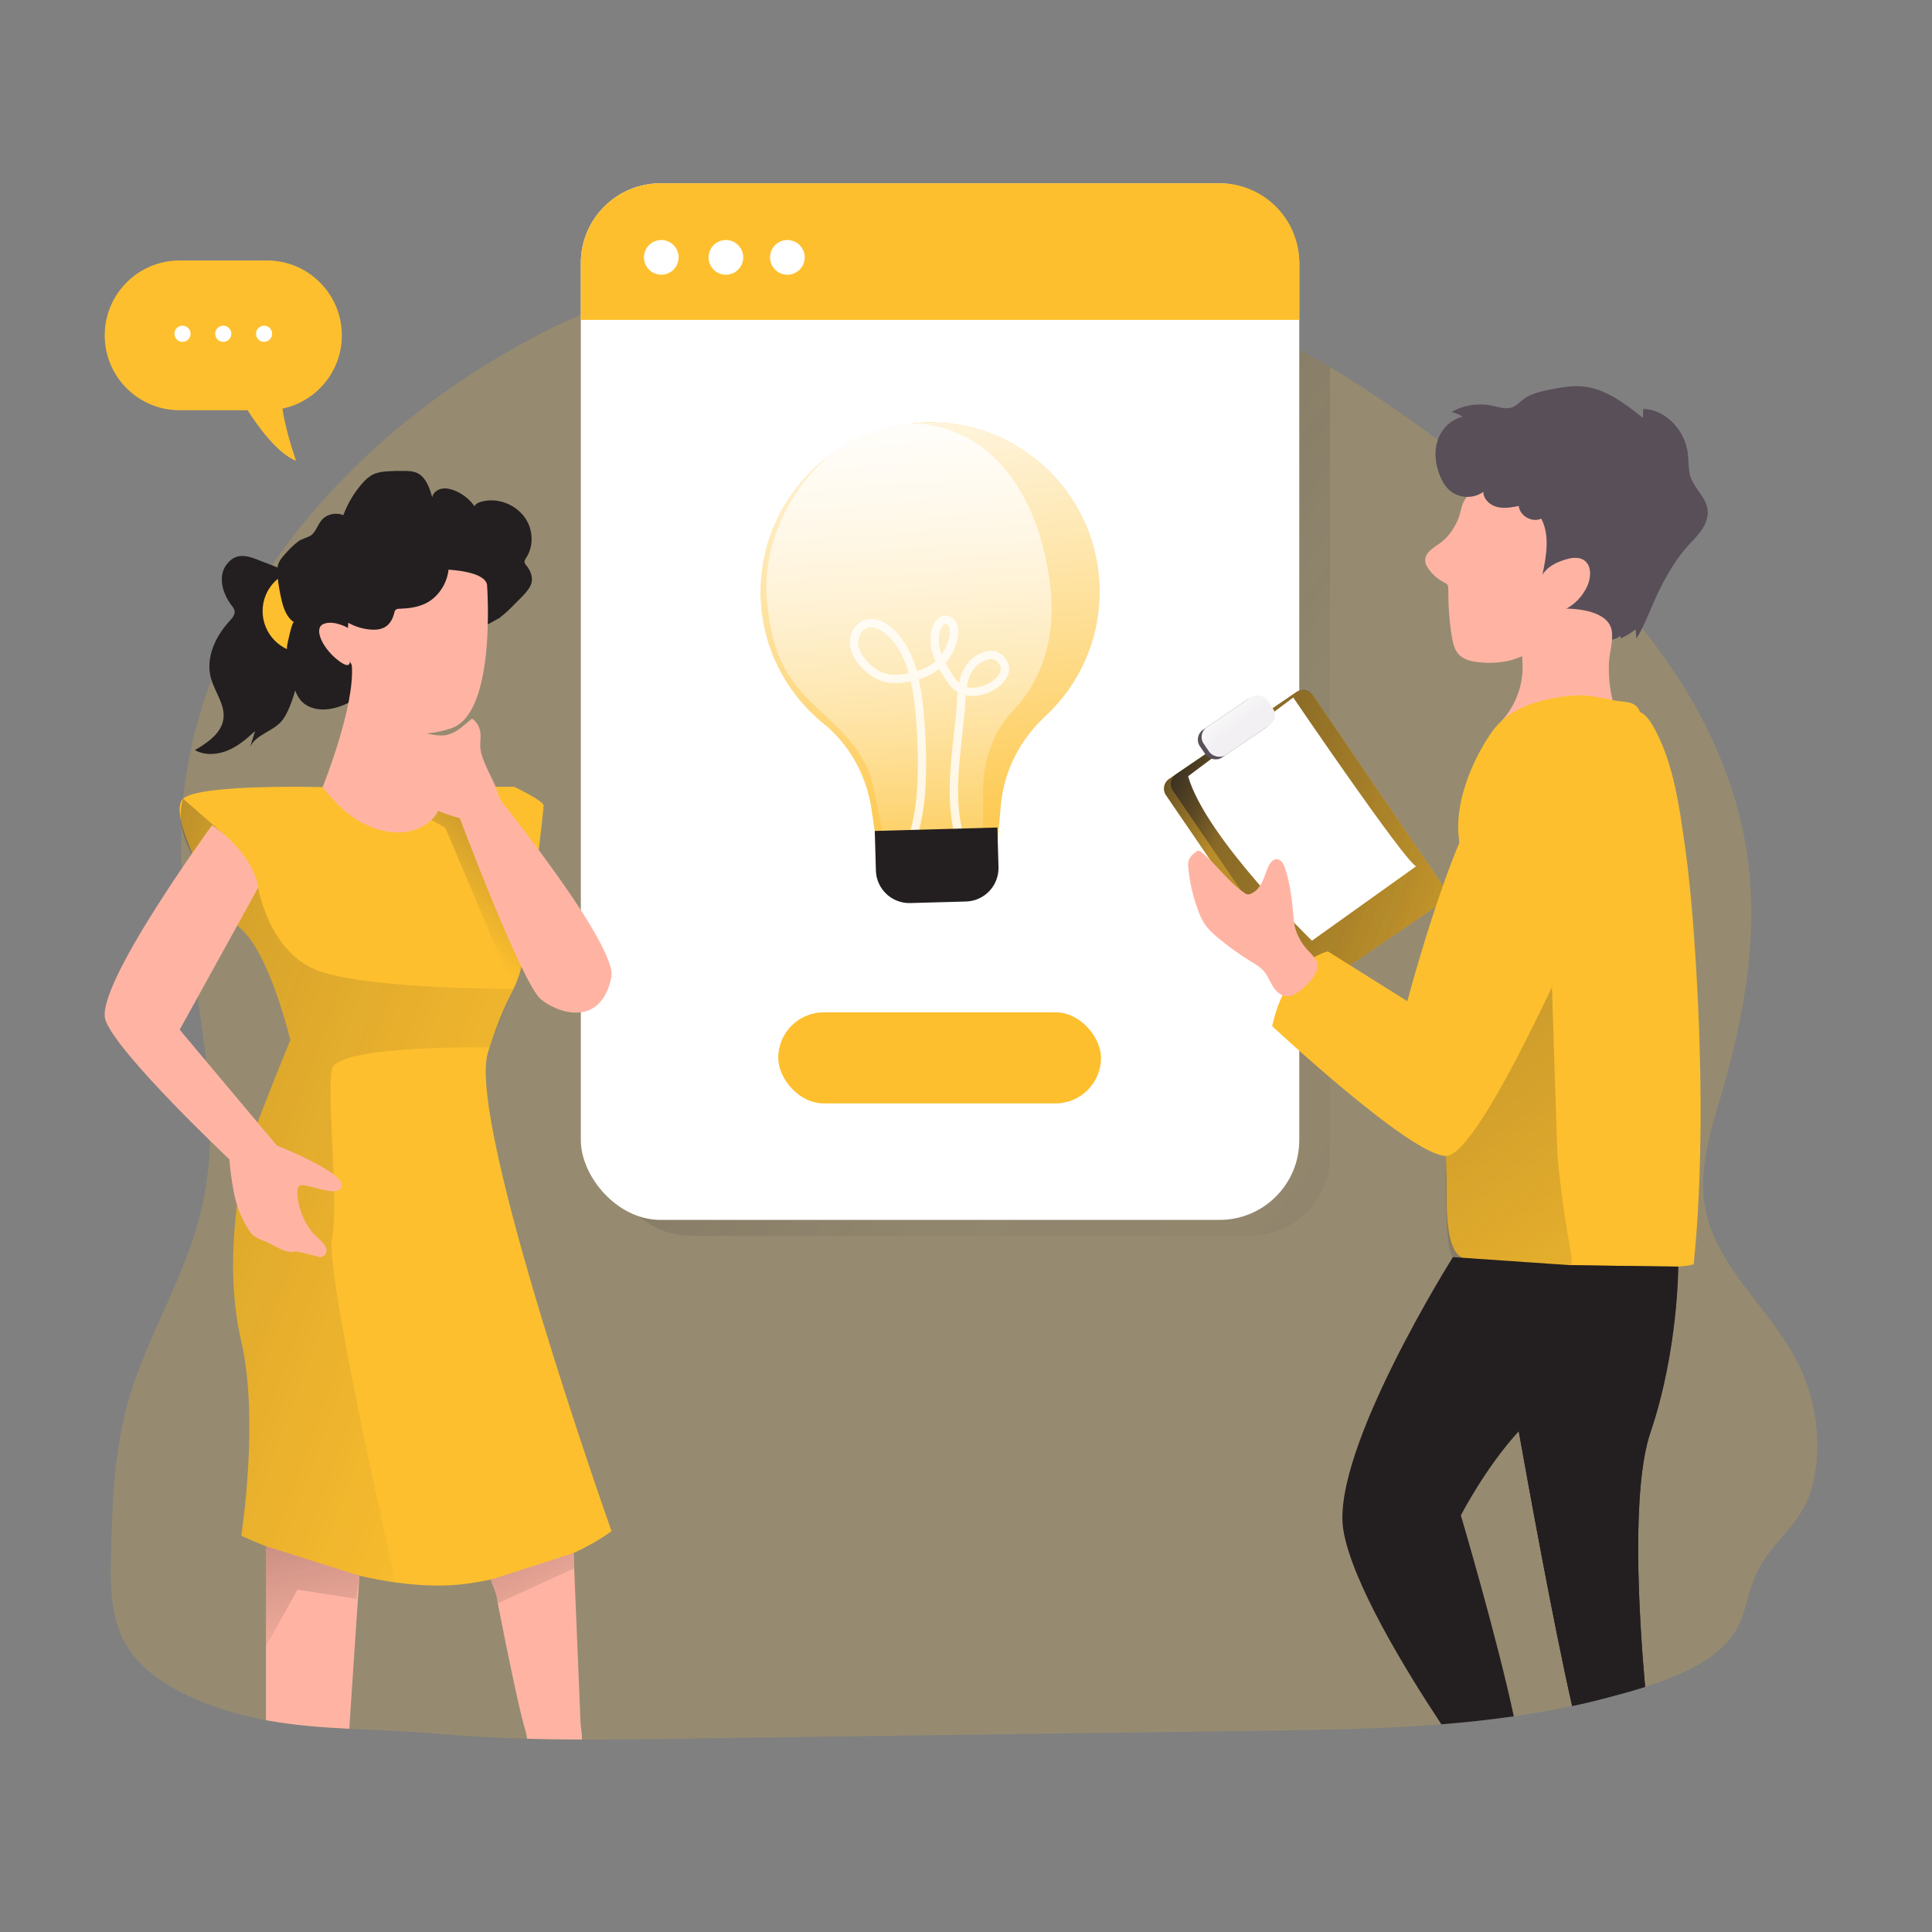 <svg xmlns="http://www.w3.org/2000/svg" xmlns:xlink="http://www.w3.org/1999/xlink" transform="matrix(1, 0, 0, 1, 0, 0)" id="_0662_Team_Brainstorming_3" viewBox="0 0 500 500" class="show_show__wrapper__graphic__5Waiy "><rect x="0" y="0" width="500" height="500" fill="#808080" stroke="none"/><title>React</title><defs fill="#000000"><style>.cls-1{fill:url(#linear-gradient);}.cls-1,.cls-2,.cls-3,.cls-4,.cls-5,.cls-6,.cls-7,.cls-8,.cls-9,.cls-10,.cls-11,.cls-12,.cls-13,.cls-14,.cls-15,.cls-16,.cls-17,.cls-18,.cls-19{stroke-width:0px;}.cls-2{isolation:isolate;opacity:.18;}.cls-2,.cls-19{fill:#fdbf2e;}.cls-3{fill:url(#linear-gradient-11);}.cls-4{fill:url(#linear-gradient-12);}.cls-5{fill:url(#linear-gradient-13);}.cls-6{fill:url(#linear-gradient-10);}.cls-20{opacity:.79;}.cls-7{fill:url(#linear-gradient-4);}.cls-8{fill:url(#linear-gradient-2);}.cls-9{fill:url(#linear-gradient-3);}.cls-10{fill:url(#linear-gradient-8);}.cls-11{fill:url(#linear-gradient-9);}.cls-12{fill:url(#linear-gradient-7);}.cls-13{fill:url(#linear-gradient-5);}.cls-14{fill:url(#linear-gradient-6);}.cls-15{fill:#594f59;}.cls-16{fill:#231f20;}.cls-17{fill:#fff;}.cls-18{fill:#ffb4a3;}</style><linearGradient id="linear-gradient" x1="-21.68" y1="1.68" x2="692.75" y2="526.9" gradientUnits="userSpaceOnUse" fill="#000000"><stop offset="0" stop-color="#231f20" fill="#000000"/><stop offset=".08" stop-color="#231f20" stop-opacity=".69" fill="#000000"/><stop offset=".11" stop-color="#231f20" stop-opacity=".58" fill="#000000"/><stop offset=".25" stop-color="#231f20" stop-opacity=".25" fill="#000000"/><stop offset=".45" stop-color="#231f20" stop-opacity=".05" fill="#000000"/><stop offset="1" stop-color="#231f20" stop-opacity="0" fill="#000000"/></linearGradient><linearGradient id="linear-gradient-2" x1="289.74" y1="199.11" x2="421.45" y2="250.08" gradientUnits="userSpaceOnUse" fill="#000000"><stop offset="0" stop-color="#231f20" fill="#000000"/><stop offset=".08" stop-color="#231f20" stop-opacity=".69" fill="#000000"/><stop offset=".21" stop-color="#231f20" stop-opacity=".32" fill="#000000"/><stop offset="1" stop-color="#231f20" stop-opacity="0" fill="#000000"/></linearGradient><linearGradient id="linear-gradient-3" x1="291.37" y1="198.79" x2="421.04" y2="248.98" xlink:href="#linear-gradient-2" fill="#000000"/><linearGradient id="linear-gradient-4" x1="314.69" y1="180.2" x2="320.55" y2="188.02" gradientTransform="translate(161.74 -147.97) rotate(34.32)" gradientUnits="userSpaceOnUse" fill="#000000"><stop offset="0" stop-color="#fff" fill="#000000"/><stop offset="1" stop-color="#f2f0f2" fill="#000000"/></linearGradient><linearGradient id="linear-gradient-5" x1="317.67" y1="176.96" x2="450.78" y2="374.54" xlink:href="#linear-gradient-2" fill="#000000"/><linearGradient id="linear-gradient-6" x1="418.3" y1="383.27" x2="553.09" y2="369.03" xlink:href="#linear-gradient-2" fill="#000000"/><linearGradient id="linear-gradient-7" x1="233.88" y1="83.73" x2="249.46" y2="241.95" gradientUnits="userSpaceOnUse" fill="#000000"><stop offset="0" stop-color="#fff" fill="#000000"/><stop offset="1" stop-color="#fff" stop-opacity="0" fill="#000000"/></linearGradient><linearGradient id="linear-gradient-8" x1="302" y1="44.02" x2="317.37" y2="200.07" gradientTransform="translate(-37.56 19.69) rotate(5.12) scale(.86 .95) skewX(10.69)" xlink:href="#linear-gradient-7" fill="#000000"/><linearGradient id="linear-gradient-9" x1="-105.11" y1="249.85" x2="145.5" y2="343.06" xlink:href="#linear-gradient-2" fill="#000000"/><linearGradient id="linear-gradient-10" x1="145.89" y1="204.69" x2="116.03" y2="238.73" xlink:href="#linear-gradient-2" fill="#000000"/><linearGradient id="linear-gradient-11" x1="25.83" y1="207.42" x2="95.04" y2="228.63" xlink:href="#linear-gradient-2" fill="#000000"/><linearGradient id="linear-gradient-12" x1="71.82" y1="373.63" x2="84.38" y2="433.35" xlink:href="#linear-gradient-2" fill="#000000"/><linearGradient id="linear-gradient-13" x1="120.68" y1="373.52" x2="146.63" y2="424.03" xlink:href="#linear-gradient-2" fill="#000000"/></defs><path class="cls-2" id="background" d="M469.17,384.05c-2.49,10.33-9.35,13.32-14.03,22-3.69,6.84-2.77,13.23-8.41,19.26-5.03,5.37-13.18,8.79-20.98,11.25-3.36,1.07-6.66,1.95-9.6,2.73-3.08.82-6.18,1.56-9.28,2.22-5,1.07-10.04,1.95-15.1,2.67-6.22.9-12.47,1.57-18.75,2.07-15.61,1.24-31.38,1.47-47.04,1.68-45.77.62-91.55,1.24-137.33,1.86-12.64.17-25.35.45-38.05.4-4.73-.01-9.46-.07-14.18-.21-7.91-.21-15.8-.62-23.66-1.32-7.56-.68-15-.88-22.37-1.25-7.24-.37-14.41-.9-21.56-2.23-5.53-1.02-11.05-2.51-16.58-4.77-7.99-3.26-15.97-7.93-20.06-15.52-3.19-5.95-3.62-12.97-3.5-19.71.28-15.8.7-31.92,5.85-46.96,5.26-15.34,13.88-29.36,17.59-45.25,1.38-5.88,2.05-11.81,2.22-17.76.2-6.82-.24-13.68-1-20.56-.6-5.49-1.4-11-2.23-16.52-1.68-11.1-3.49-22.25-4.06-33.38h0c-.17-3.32-.23-6.62-.15-9.92.02-.63.04-1.27.06-1.9h0c.09-2.11.24-4.18.45-6.26,1.04-10.59,3.55-20.86,7.29-30.71h0c3.96-10.42,9.28-20.35,15.67-29.68,19.44-28.35,48.81-51.15,79.94-64.84,2.63-1.16,5.28-2.25,7.94-3.27,6.36-2.47,12.76-4.54,19.15-6.2,2.54-.66,5.09-1.28,7.66-1.84,2.24-.51,4.5-.98,6.77-1.41,2.49-.48,4.99-.91,7.5-1.3,2.96-.47,5.93-.88,8.9-1.22,38.33-4.49,77.83.74,112.92,16.6,1.36.61,2.72,1.24,4.07,1.89,3.73,1.79,7.4,3.69,11.02,5.7,2.68,1.48,5.32,3.01,7.94,4.59,9.61,5.8,18.87,12.2,27.92,18.85.42.3.84.61,1.26.92,5.24,3.87,10.47,7.9,15.59,12.1,0,0,0,.01.02.01,3.05,2.5,6.04,5.04,9,7.65.54.48,1.07.96,1.61,1.44,0,0,0,0,0,0,.21.19.42.38.64.57,2.86,2.59,5.67,5.23,8.4,7.93.92.91,1.83,1.83,2.73,2.75,4.83,4.92,9.4,10.04,13.64,15.35,14.28,17.94,24.66,38.15,27.46,60.88,2.44,19.76-1.18,39.81-6.73,58.93-2.87,9.9-6.3,20.16-4.43,30.3,2.91,15.8,17.62,26.56,24.48,41.09,4.37,9.24,5.78,20.32,3.38,30.29Z" fill="#000000"/><g id="bubble"><path class="cls-19" d="M69.09,67.41h-22.61c-10.7,0-19.38,8.68-19.38,19.38h0c0,10.7,8.68,19.38,19.38,19.38h17.6c2.55,4,7.7,11.23,12.55,13.09,0,0-2.74-7.73-3.53-13.51,8.78-1.85,15.37-9.63,15.37-18.96h0c0-10.7-8.68-19.38-19.38-19.38Z" fill="#000000"/><circle class="cls-17" cx="47.23" cy="86.38" r="2.09" fill="#000000"/><circle class="cls-17" cx="57.78" cy="86.38" r="2.09" fill="#000000"/><circle class="cls-17" cx="68.34" cy="86.38" r="2.09" fill="#000000"/></g><g id="screen"><path class="cls-1" d="M344.19,94.98v204.22c0,11.39-9.23,20.63-20.63,20.63h-144.68c-11.39,0-20.62-9.24-20.62-20.63V78.17c6.36-2.47,12.76-4.54,19.15-6.2,2.54-.66,5.09-1.28,7.66-1.84,2.24-.51,4.5-.98,6.77-1.41,2.49-.48,4.99-.91,7.5-1.3,2.96-.47,5.93-.88,8.9-1.22,38.33-4.49,77.83.74,112.92,16.6,1.36.61,2.72,1.24,4.07,1.89,3.73,1.79,7.4,3.69,11.02,5.7,2.68,1.48,5.32,3.01,7.94,4.59Z" fill="#000000"/><rect class="cls-17" x="150.32" y="47.44" width="185.93" height="268.27" rx="20.63" ry="20.63" fill="#000000"/><path class="cls-19" d="M336.25,68.06v14.73h-185.93v-14.73c0-11.39,9.23-20.63,20.63-20.63h144.68c11.39,0,20.63,9.23,20.63,20.63Z" fill="#000000"/><circle class="cls-17" cx="171.14" cy="66.61" r="4.49" fill="#000000"/><circle class="cls-17" cx="187.86" cy="66.61" r="4.49" fill="#000000"/><circle class="cls-17" cx="203.77" cy="66.61" r="4.49" fill="#000000"/><rect class="cls-19" x="201.41" y="261.99" width="83.53" height="23.57" rx="11.79" ry="11.79" fill="#000000"/></g><g id="Character_2"><rect class="cls-19" x="314.72" y="184.56" width="46" height="66.22" rx="3.02" ry="3.02" transform="translate(-63.93 228.31) rotate(-34.32)" fill="#000000"/><path class="cls-8" d="M372.9,233.75l-31.25,21.33-1.77,1.21c-1.37.94-3.25.58-4.2-.8l-33.93-49.7c-.94-1.38-.58-3.26.8-4.2l1.76-1.2s.01-.01.01-.01l31.3-21.36c1.37-.89,3.2-.51,4.12.84l33.93,49.7c.94,1.37.59,3.24-.77,4.19Z" fill="#000000"/><path class="cls-9" d="M372.9,233.75l-31.25,21.33c-1.38.94-3.26.58-4.2-.79l-33.93-49.71c-.94-1.38-.58-3.25.79-4.19,0-.01.01-.01.01-.01l31.3-21.36c1.37-.89,3.2-.51,4.12.84l33.93,49.7c.94,1.37.59,3.24-.77,4.19Z" fill="#000000"/><path class="cls-17" d="M307.48,200.89l27.21-20.37s28.85,42.42,31.8,43.67l-26.95,19.26s-27.45-26.51-32.06-42.56Z" fill="#000000"/><rect class="cls-15" x="309.52" y="184.23" width="19.93" height="8.69" rx="3.06" ry="3.06" transform="translate(-50.7 212.96) rotate(-34.32)" fill="#000000"/><rect class="cls-7" x="310.5" y="183.56" width="19.93" height="8.69" rx="3.06" ry="3.06" transform="translate(-50.15 213.4) rotate(-34.32)" fill="#000000"/><path class="cls-18" d="M394.04,127.56c-1.22-.51-2.45-.92-3.65-1.44-1.3-.56-2.7-.91-4.12-.92-1.74-.02-3.51.49-4.88,1.57-1.07.85-2.25,2.23-2.78,3.51s-.67,2.65-1.18,3.91c-1.01,2.48-2.55,4.77-4.73,6.36-1.66,1.21-3.89,2.41-3.86,4.46,0,.84.43,1.63.93,2.31,1.03,1.43,2.4,2.61,3.96,3.41.32.17.67.33.87.63.21.32.21.72.21,1.1,0,4.16.25,8.32.95,12.42.28,1.62.67,3.33,1.81,4.52,1.25,1.32,3.17,1.76,4.97,1.96,3.78.43,7.72.1,11.19-1.46s6.43-4.45,7.59-8.08c.25-.77.42-1.58.88-2.25,1.05-1.55,3.17-1.81,4.93-2.45,2.18-.79,4.1-2.41,5.04-4.53s.78-4.75-.57-6.63-3.95-2.85-6.15-2.12c-1.62.54-2.89,1.87-4.49,2.45.42-2.77.84-5.57.61-8.36s-1.17-5.61-3.14-7.61c-1.22-1.24-2.77-2.1-4.38-2.76Z" fill="#000000"/><path class="cls-15" d="M379.89,107.69c-3.37.08-6.39,2.59-7.63,5.72-1.23,3.13-.86,6.74.44,9.84.57,1.36,1.33,2.66,2.43,3.64,2.36,2.1,6.21,2.28,8.75.4,0,1.9,1.7,3.44,3.54,3.91s3.77.11,5.63-.25c.27,2.59,3.48,4.39,5.83,3.27,2.28,4.39,1.31,9.68.3,14.52,1.28-2.09,3.65-3.24,5.99-3.94,1.57-.47,3.39-.74,4.76.17,1.91,1.27,1.88,4.14,1.04,6.27-1.19,2.99-3.6,5.47-6.55,6.76-1.15.5-2.53.98-2.9,2.18,2.52-.24,5.12.31,7.32,1.57,1.71.98,3.18,2.36,4.96,3.19s4.13.96,5.53-.43c.05.24.09.47.14.71,1.36-.62,2.65-1.41,3.83-2.34.07.79.14,1.58.21,2.38,2.37-3.79,3.73-8.09,5.7-12.09s4.31-8.19,7.38-11.64c1.26-1.42,2.66-2.72,3.74-4.28s1.83-3.44,1.6-5.33c-.39-3.17-3.36-5.41-4.39-8.43-.65-1.91-.49-3.99-.71-6-.65-5.94-5.59-11.55-11.56-11.65-.03.77-.06,1.53-.09,2.3-4.61-3.68-9.57-7.51-15.44-8.11-2.83-.29-5.67.2-8.46.76-2.61.52-5.31,1.13-7.38,2.8-.73.59-1.37,1.3-2.22,1.69-1.73.8-3.74.07-5.61-.31-3.52-.72-7.29-.13-10.41,1.64,1.07.28,2.1.73,3.03,1.33l1.22-.24Z" fill="#000000"/><path class="cls-18" d="M417.4,181.42c.13.5.26,1.03.1,1.52-.15.45-.54.78-.92,1.08-2.2,1.79-4.49,3.63-7.23,4.38-2.37.65-4.88.43-7.33.2-3-.28-6-.56-9-.84-1.58-.15-3.19-.3-4.67-.89,3.54-3.7,5.62-8.76,5.7-13.87.03-2.14-.27-4.27-.21-6.4s.52-4.35,1.87-6.01c2.24-2.74,6.22-3.19,9.76-3.09,4.04.11,11.28,1.02,11.71,6.2.22,2.62-.68,5.34-.79,7.96-.14,3.28.2,6.58,1.01,9.77Z" fill="#000000"/><path class="cls-19" d="M377.45,215.89c-.66-8.59,3.33-18.51,8-25.52.22-.33.45-.66.68-.99,4.62-6.54,13.07-8.63,20.84-9.36,3.96-.37,7.18.57,10.99,1.28,2.4.45,5.49.01,6.45,2.97,1.87.79,3.15,3.12,4.09,4.91,4.64,8.81,6.12,19.6,7.49,29.3,1.07,7.55,1.8,15.14,2.35,22.74,4,54.74,0,84.7,0,85.9s-51.32,3.64-60.22-1.78c-4.5-2.74-3.59-15.66-3.75-19.9-.46-12.71-.02-25.46.55-38.16s1.3-24.34,2.19-36.49c.34-4.63,1.01-9.3.45-13.91-.04-.33-.07-.66-.1-1Z" fill="#000000"/><path class="cls-13" d="M406.74,325.34s-3.41-18.54-3.77-28.96-1.85-57.38-1.85-57.38l-26.9,60.16s-.63,23.89,1.79,26.18,30.73,2.11,30.73,2.11" fill="#000000"/><path class="cls-19" d="M386.79,203.62s6.38-5.55,16.17-3.96,11.11,28.77,8.85,33.56-28.59,65.94-37.6,65.93-44.96-33.57-44.96-33.57c0,0,2.8-15.98,14.38-19.38l20.58,12.91s13.74-51.61,22.57-55.5Z" fill="#000000"/><path class="cls-18" d="M335.16,240.05c-.27-1.1-.35-2.23-.45-3.35-.35-4.04-.86-8.09-2.11-11.95-.35-1.07-.97-2.3-2.09-2.38-1.1-.08-1.89,1.02-2.33,2.03-.57,1.29-.95,2.66-1.58,3.92s-1.56,2.44-2.86,2.98c-.28.12-.58.2-.88.16-.3-.04-.56-.21-.81-.38-4.23-2.88-7.15-7.32-11.13-10.55-.25-.2-.54-.41-.86-.37-.21.03-.38.16-.55.29-.68.53-1.39,1.1-1.74,1.89-.35.79-.3,1.7-.21,2.56.37,3.67,1.22,7.3,2.52,10.76.47,1.26,1.01,2.51,1.78,3.61.91,1.32,2.11,2.4,3.33,3.42,2.67,2.24,5.51,4.28,8.48,6.1,1.19.73,2.43,1.44,3.36,2.5,1,1.14,1.55,2.59,2.34,3.89s1.98,2.51,3.49,2.65c1.39.12,2.67-.69,3.75-1.56,1.89-1.52,5.47-5,4.02-7.71-.77-1.44-2.28-2.57-3.23-3.9s-1.81-2.92-2.22-4.59Z" fill="#000000"/><path class="cls-16" d="M427.15,370.67c-4.99,14.7-3.05,47.31-1.4,65.89-3.36,1.07-6.66,1.95-9.6,2.73-3.08.82-6.18,1.56-9.28,2.22-4.96-21.82-11.7-59.22-13.82-71.1-.42-2.38-.66-3.74-.66-3.74v-20.38l13.41-17.6.94-1.24,27.59.34c0,.12-.01,21.76-7.18,42.88Z" fill="#000000"/><path class="cls-14" d="M427.15,370.67c-4.99,14.7-3.05,47.31-1.4,65.89-3.36,1.07-6.66,1.95-9.6,2.73-3.08.82-6.18,1.56-9.28,2.22-4.96-21.82-11.7-59.22-13.82-71.1-.42-2.38-.66-3.74-.66-3.74v-20.38l13.41-17.6.94-1.24,27.59.34c0,.12-.01,21.76-7.18,42.88Z" fill="#000000"/><path class="cls-16" d="M421.98,328.5s-.42,5.41-4.4,13c-2.17,4.14-14.12,17.57-24.53,28.91-8.65,9.44-14.98,21.76-14.98,21.76,0,0,9.32,31.47,13.7,52.01-6.22.9-12.47,1.57-18.75,2.07-9.23-13.97-23.26-36.92-25.38-50.41-3.2-20.38,28.37-70.5,28.37-70.5l2.39.16,28.34,1.95,15.19,1.05h.05Z" fill="#000000"/></g><g id="lamp"><path class="cls-19" d="M284.55,151.94c-.68-24.42-21.2-43.62-45.7-42.59-23.63,1-42.35,20.85-41.98,44.5.22,13.52,6.51,25.48,16.22,33.36,6.82,5.54,11.2,13.54,12.47,22.24l2.11,14.43,13.84-.38,2.33-.06,13.84-.38,1.33-14.67c.79-8.84,4.96-16.98,11.47-23.01,8.96-8.29,14.43-20.26,14.06-33.42v-.02Z" fill="#000000"/><path class="cls-12" d="M284.55,151.94c-.68-24.42-21.2-43.62-45.7-42.59-23.63,1-42.35,20.85-41.98,44.5.22,13.52,6.51,25.48,16.22,33.36,6.82,5.54,11.2,13.54,12.47,22.24l2.11,14.43,13.84-.38,2.33-.06,13.84-.38,1.33-14.67c.79-8.84,4.96-16.98,11.47-23.01,8.96-8.29,14.43-20.26,14.06-33.42v-.02Z" fill="#000000"/><path class="cls-10" d="M271.9,152.55c-2.45-23.49-14.75-42.13-35.59-43.01-20.1-.85-39.96,23-37.83,45.73,1.22,12.99,4.2,19.75,13.09,28.06,6.25,5.84,12.6,11.48,14.35,19.92l2.91,14.01,11.79.69,1.99.12,11.79.69v-13.98c.01-8.42,2.94-15.92,8.05-21.21,7.01-7.27,10.77-18.34,9.45-31h0Z" fill="#000000"/><g class="cls-20"><path class="cls-17" d="M247.17,216.57c-2.29-8.81-1.27-18.01-.28-26.91.21-1.85.41-3.7.59-5.54.07-.75.12-1.52.17-2.3.05-.87.11-1.78.2-2.69-.17-.1-.35-.21-.51-.33-1.29-.93-2.18-2.24-2.97-3.51-.44-.7-.88-1.43-1.3-2.18,0,0-.01,0-.02.02-1.44,1.15-3.2,2.04-5.26,2.67.5,2.24.81,4.49,1.06,6.66.62,5.59.9,11.27.82,16.89-.07,4.63-.37,10.69-2.12,16.55l-2.06-.62c1.68-5.6,1.97-11.48,2.04-15.97.08-5.53-.19-11.12-.8-16.62-.23-2.08-.53-4.24-1-6.37-.3.06-.61.12-.93.17-2.37.4-4.26.38-5.94-.05-1.99-.51-3.89-1.67-5.64-3.45-1.9-1.93-2.99-3.95-3.22-6.03-.3-2.68,1.07-5.33,3.27-6.31,2.9-1.3,6.12.4,8.17,2.42,3,2.96,4.76,6.71,5.86,10.64,1.75-.55,3.24-1.31,4.44-2.27.13-.1.25-.2.37-.31-.28-.65-.54-1.31-.74-2-.54-1.8-.95-4.51.11-7.16.67-1.68,1.89-2.69,3.26-2.69,1.14.02,2.3.79,2.83,1.98.47,1.04.42,2.17.35,2.92-.27,2.74-1.42,5.34-3.22,7.38.47.89.98,1.74,1.5,2.57.61.98,1.23,1.91,2.02,2.6.32-1.57.85-3.11,1.76-4.46,1.07-1.59,2.65-2.82,4.46-3.46,1.05-.38,2.03-.49,2.91-.34,1.69.3,3.08,1.89,3.58,3.3.92,2.6-1.06,5.06-3.04,6.38-2.2,1.47-5.22,2.38-7.94,1.78-.06.67-.1,1.34-.14,2.01-.05.81-.1,1.6-.17,2.37-.18,1.85-.38,3.71-.59,5.58-.97,8.71-1.97,17.71.22,26.14l-2.08.54ZM250.19,177.8c2.14.57,4.65-.19,6.49-1.42,1.39-.93,2.68-2.54,2.21-3.88-.31-.89-1.21-1.78-1.93-1.9-.51-.09-1.12,0-1.81.24-1.38.5-2.58,1.43-3.4,2.65-.85,1.26-1.3,2.74-1.56,4.32ZM225.4,162.36c-.44,0-.87.08-1.27.26-1.34.6-2.21,2.37-2.01,4.11.18,1.58,1.06,3.19,2.61,4.76,1.48,1.49,3.04,2.46,4.65,2.88,1.38.36,2.98.36,5.04.01.26-.04.51-.09.76-.14-1.01-3.6-2.61-7.01-5.28-9.64-1.16-1.14-2.89-2.25-4.51-2.25ZM244.72,161.44h0c-.51,0-1.01.67-1.27,1.34-.65,1.62-.67,3.67-.05,5.75.08.29.18.57.28.85,1.15-1.58,1.89-3.47,2.08-5.39.08-.81.02-1.4-.17-1.84-.18-.41-.56-.71-.87-.71Z" fill="#000000"/></g><path class="cls-16" d="M226.38,215.05l31.74-.89.29,10.26c.13,4.77-3.63,8.75-8.4,8.89l-14.44.4c-4.77.13-8.75-3.63-8.89-8.4l-.29-10.26h0Z" fill="#000000"/></g><g id="Character_1"><path class="cls-16" d="M58.56,146.17c-2.19,3.04-.98,7.42,1.3,10.4.36.47.75.94.85,1.53.16,1.02-.64,1.91-1.34,2.67-3.64,3.94-6.19,9.48-4.8,14.66.96,3.61,3.75,6.9,3.25,10.6-.5,3.76-4.12,6.18-7.38,8.1,2.56,1.42,5.78,1.22,8.48.1s4.98-3.06,7.11-5.06c-.43,1.36-.86,2.72-1.28,4.09,1.45-3.05,5.44-3.85,7.8-6.28,1.08-1.11,1.77-2.53,2.36-3.95,2.96-7.2,3.51-15.14,3.85-22.92.09-2.12.16-4.28-.39-6.32-1.24-4.58-4.92-6.43-9.02-7.89-3.7-1.31-7.73-3.94-10.77.28Z" fill="#000000"/><circle class="cls-19" cx="78.8" cy="158.15" r="10.84" fill="#000000"/><path class="cls-19" d="M158.26,396.24s-12.39,9.99-37.16,13.58c-5.92.86-12.35.6-18.72-.29h-.01c-20.3-2.83-39.93-12.09-39.93-12.09,0,0,4.72-29.97,0-50.35-4.72-20.37-.07-40.15,0-43.75.08-3.59,12.71-34.16,12.71-34.16,0,0-5.19-21.97-12.71-28.76-2.23-2.02-4.83-5.47-7.28-9.42-5.79-9.36-10.73-21.56-7.78-24.3,4.2-3.89,36.11-2.99,36.11-2.99l49.59-.09s7.6,3.63,7.6,4.83-2.4,22.38-4.57,35.96c-.99,6.25-1.96,8.87-3.27,11.62-1.47,3.08-3.35,6.33-6.15,15.05-.13.42-.27.85-.41,1.3-5.61,17.98,31.98,123.86,31.98,123.86Z" fill="#000000"/><path class="cls-11" d="M132.88,255.92l-.04.11-6.15,15.05s-39.31-.75-40.77,5.58c-1.45,6.32,1.83,34.89,0,43.86-1.82,8.97,16.46,89.01,16.46,89.01h-.01c-20.3-2.83-39.93-12.09-39.93-12.09,0,0,4.72-29.97,0-50.35-4.72-20.37-.07-40.15,0-43.75.08-3.59,12.71-34.16,12.71-34.16,0,0-5.19-21.97-12.71-28.76-2.23-2.02-4.83-5.47-7.28-9.42l11.31-3s2.46,19.17,17.02,23.63c14.56,4.47,49.39,4.29,49.39,4.29Z" fill="#000000"/><path class="cls-6" d="M110.8,211.82s4.37,2.18,4.56,2.67,17.53,41.43,17.53,41.43l4.77-9.4-13.43-34.7-12.04-5.12-1.4,5.12Z" fill="#000000"/><path class="cls-3" d="M47.38,206.7l10.4,9.08-7.35,6.5s-5.44-7.76-3.05-15.58Z" fill="#000000"/><path class="cls-16" d="M129.38,159.82c1.4-1.08,2.71-2.31,3.93-3.6,1.46-1.55,4.22-3.78,4.35-6.02.08-1.35-.49-2.69-1.35-3.73-.23-.28-.49-.57-.55-.93-.07-.47.23-.9.49-1.3,1.64-2.58,1.73-5.99.46-8.77-2.01-4.42-7.45-6.95-12.13-5.64-.71.2-1.45.52-1.8,1.17-1.3-1.86-3.17-3.31-5.29-4.11-1.05-.4-2.21-.64-3.31-.39s-2.12,1.08-2.33,2.19c-.71-2.56-1.72-5.45-4.2-6.41-.84-.32-1.75-.38-2.64-.4-1.55-.04-3.1-.01-4.65.09-1.3.09-2.64.24-3.81.81-1.12.55-2.03,1.44-2.85,2.38-2.09,2.4-3.74,5.18-4.84,8.16-1.5-.61-3.29-.45-4.65.43-1.93,1.25-2.11,3.56-3.64,4.74-.78.6-2.42.9-3.42,1.65-1.29.97-2.45,2.2-3.52,3.4-.66.74-1.3,1.54-1.62,2.48-.36,1.07-.29,2.23-.16,3.35.22,2,.56,3.99,1.03,5.96.52,2.17,1.32,4.5,3.21,5.69-.5-.31-1.82,5.93-1.83,6.48-.07,2.34.7,4.47,1.1,6.73.68,3.89,1.39,7.92,5.91,9.09,6.19,1.6,12.77-3.86,12.77-3.86l35.36-19.61Z" fill="#000000"/><path class="cls-18" d="M109.56,187.68s-3.6,9.89,2.7,14.98c6.29,5.09-3.23,18.19-18.43,10.34-5.78-2.98-10.34-9.29-10.34-9.29,0,0,8.46-20.89,7.55-31.63-.91-10.74,18.52,15.6,18.52,15.6Z" fill="#000000"/><path class="cls-18" d="M92.29,173.51c.05,3.22.33,6.47.88,9.64.85,4.89,1.87,9.59,4.57,13.85.16.26.33.51.5.76,1.7,2.49,4.01,4.8,6.96,5.38.46.09.95.13,1.38-.03.5-.19.87-.64,1.11-1.12.78-1.54.45-3.32-.02-4.9-.41-1.36-.38-2.78-.48-4.21l-.28-4.05c-.02-.27.09-1.62-.12-1.81,0,0-14.51-13.5-14.51-13.5Z" fill="#000000"/><path class="cls-18" d="M126.04,151.27s2.55,33.11-9.14,37.16-19.18-1.35-22.17-8.39c-3-7.04-4.2-8.84-4.2-8.84,0,0,.3,2.44-3.45-.65s-5.99-8.04-3.3-9.09,6.29,1.05,6.29,1.05c0,0-.15-9.59,6.29-12.74,6.44-3.15,28.62-3.9,29.67,1.5Z" fill="#000000"/><path class="cls-18" d="M118.94,211.72c-3.14-.83-6.49-2.09-9.28-3.73-2.51-1.48-4.42-4.48-5.31-7.18-.14-.41-.26-.84-.47-1.22-.2-.36-.49-.67-.74-1-1.13-1.5-1.54-3.53-1.08-5.35.04-.15.08-.31.05-.46-.05-.23-.26-.38-.45-.51-.87-.62-1.65-1.36-2.31-2.2-.44-.56-.84-1.17-1.02-1.86s-.12-1.47.29-2.05c.1-.15.24-.29.42-.31.13-.02.26.03.38.08l4.6,1.88c1.31.53,2.63,1.24,4.03,1.48,2.71.46,5.4,1.59,8.17.76,2.31-.7,4.03-2.59,5.94-4.07,1.33.85,2.09,2.43,2.2,4,.08,1.09-.13,2.19-.07,3.29.05,1.03.34,2.04.69,3.02.86,2.39,2.08,4.61,3.12,6.92.7,1.57,1.01,3.43,2.09,4.75s2.22,2.81,3.32,4.23c3.6,4.65,7.13,9.36,10.54,14.15,3.67,5.17,7.28,10.43,10.37,15.97,1.14,2.04,2.23,4.13,3.04,6.33.49,1.32,1.05,2.91.75,4.34-2.65,12.63-13.27,9.6-18.16,5.7-4.89-3.9-21.08-46.98-21.08-46.98Z" fill="#000000"/><path class="cls-18" d="M66.86,229.63l-20.36,36.86,25.15,29.97s17.68,6.98,16.78,10.53-9.89-1.45-11.09,0,.3,9.45,4.89,13.34,1,5.19.5,4.99-6.19-1.5-6.19-1.5c0,0-1.4.9-4.99-1.1s-5.69-2.1-6.89-4-3-4.69-4-9.49-1.3-9.19-1.3-9.19c0,0-29.07-27.42-32.06-36.03-3-8.62,27.57-50.43,27.57-50.43,0,0,10.19,6.45,11.99,16.04Z" fill="#000000"/><path class="cls-18" d="M93.03,407.8l-2.64,39.61c-7.24-.37-14.41-.9-21.56-2.23v-45.02l24.2,7.64Z" fill="#000000"/><polygon class="cls-4" points="92.19 413.77 76.98 411.4 68.83 426.07 68.83 400.16 93.03 407.8 92.19 413.77" fill="#000000"/><path class="cls-18" d="M150.6,450.19c-4.73-.01-9.46-.07-14.18-.21-.15-.78-.26-1.57-.5-2.34-.27-.83-.49-1.69-.7-2.54-.83-3.25-1.54-6.54-2.25-9.82-.85-3.96-1.66-7.93-2.47-11.9-.67-3.34-1.33-6.69-1.99-10.03-.27-1.41-1.16-3.15-1.43-4.56,0,0,20.76-6.66,21.35-6.85-.03.12.05,1.04.05,1.1.1,2.37.2,4.73.29,7.1.16,3.68.31,7.36.46,11.04.16,3.99.33,7.97.49,11.96.13,3.27.27,6.54.4,9.81.05,1.05.09,2.1.13,3.15.04.85.46,2.82.35,4.09Z" fill="#000000"/><path class="cls-16" d="M110.12,156.17c-2.06,1-4.39,1.3-6.68,1.37-.37.01-.77.03-1.04.28-.22.21-.3.53-.37.83-.34,1.35-.99,2.69-2.14,3.48-1.18.81-2.71.93-4.14.79-3.56-.32-6.97-2.04-9.35-4.7-.18-.2-.36-.41-.43-.67-.11-.35,0-.73.1-1.08.69-2.43,1.38-4.86,2.07-7.29.47-1.66.96-3.36,1.95-4.78,1.06-1.51,2.63-2.6,4.26-3.47,4.14-2.23,8.98-3.3,13.6-2.45,3.36.62,7.79,3.34,8.14,7.11.39,4.22-2.18,8.75-5.97,10.59Z" fill="#000000"/><polygon class="cls-5" points="148.43 401.94 148.22 402.33 148.6 405.88 128.83 414.96 127.08 408.79 148.43 401.94" fill="#000000"/></g></svg>